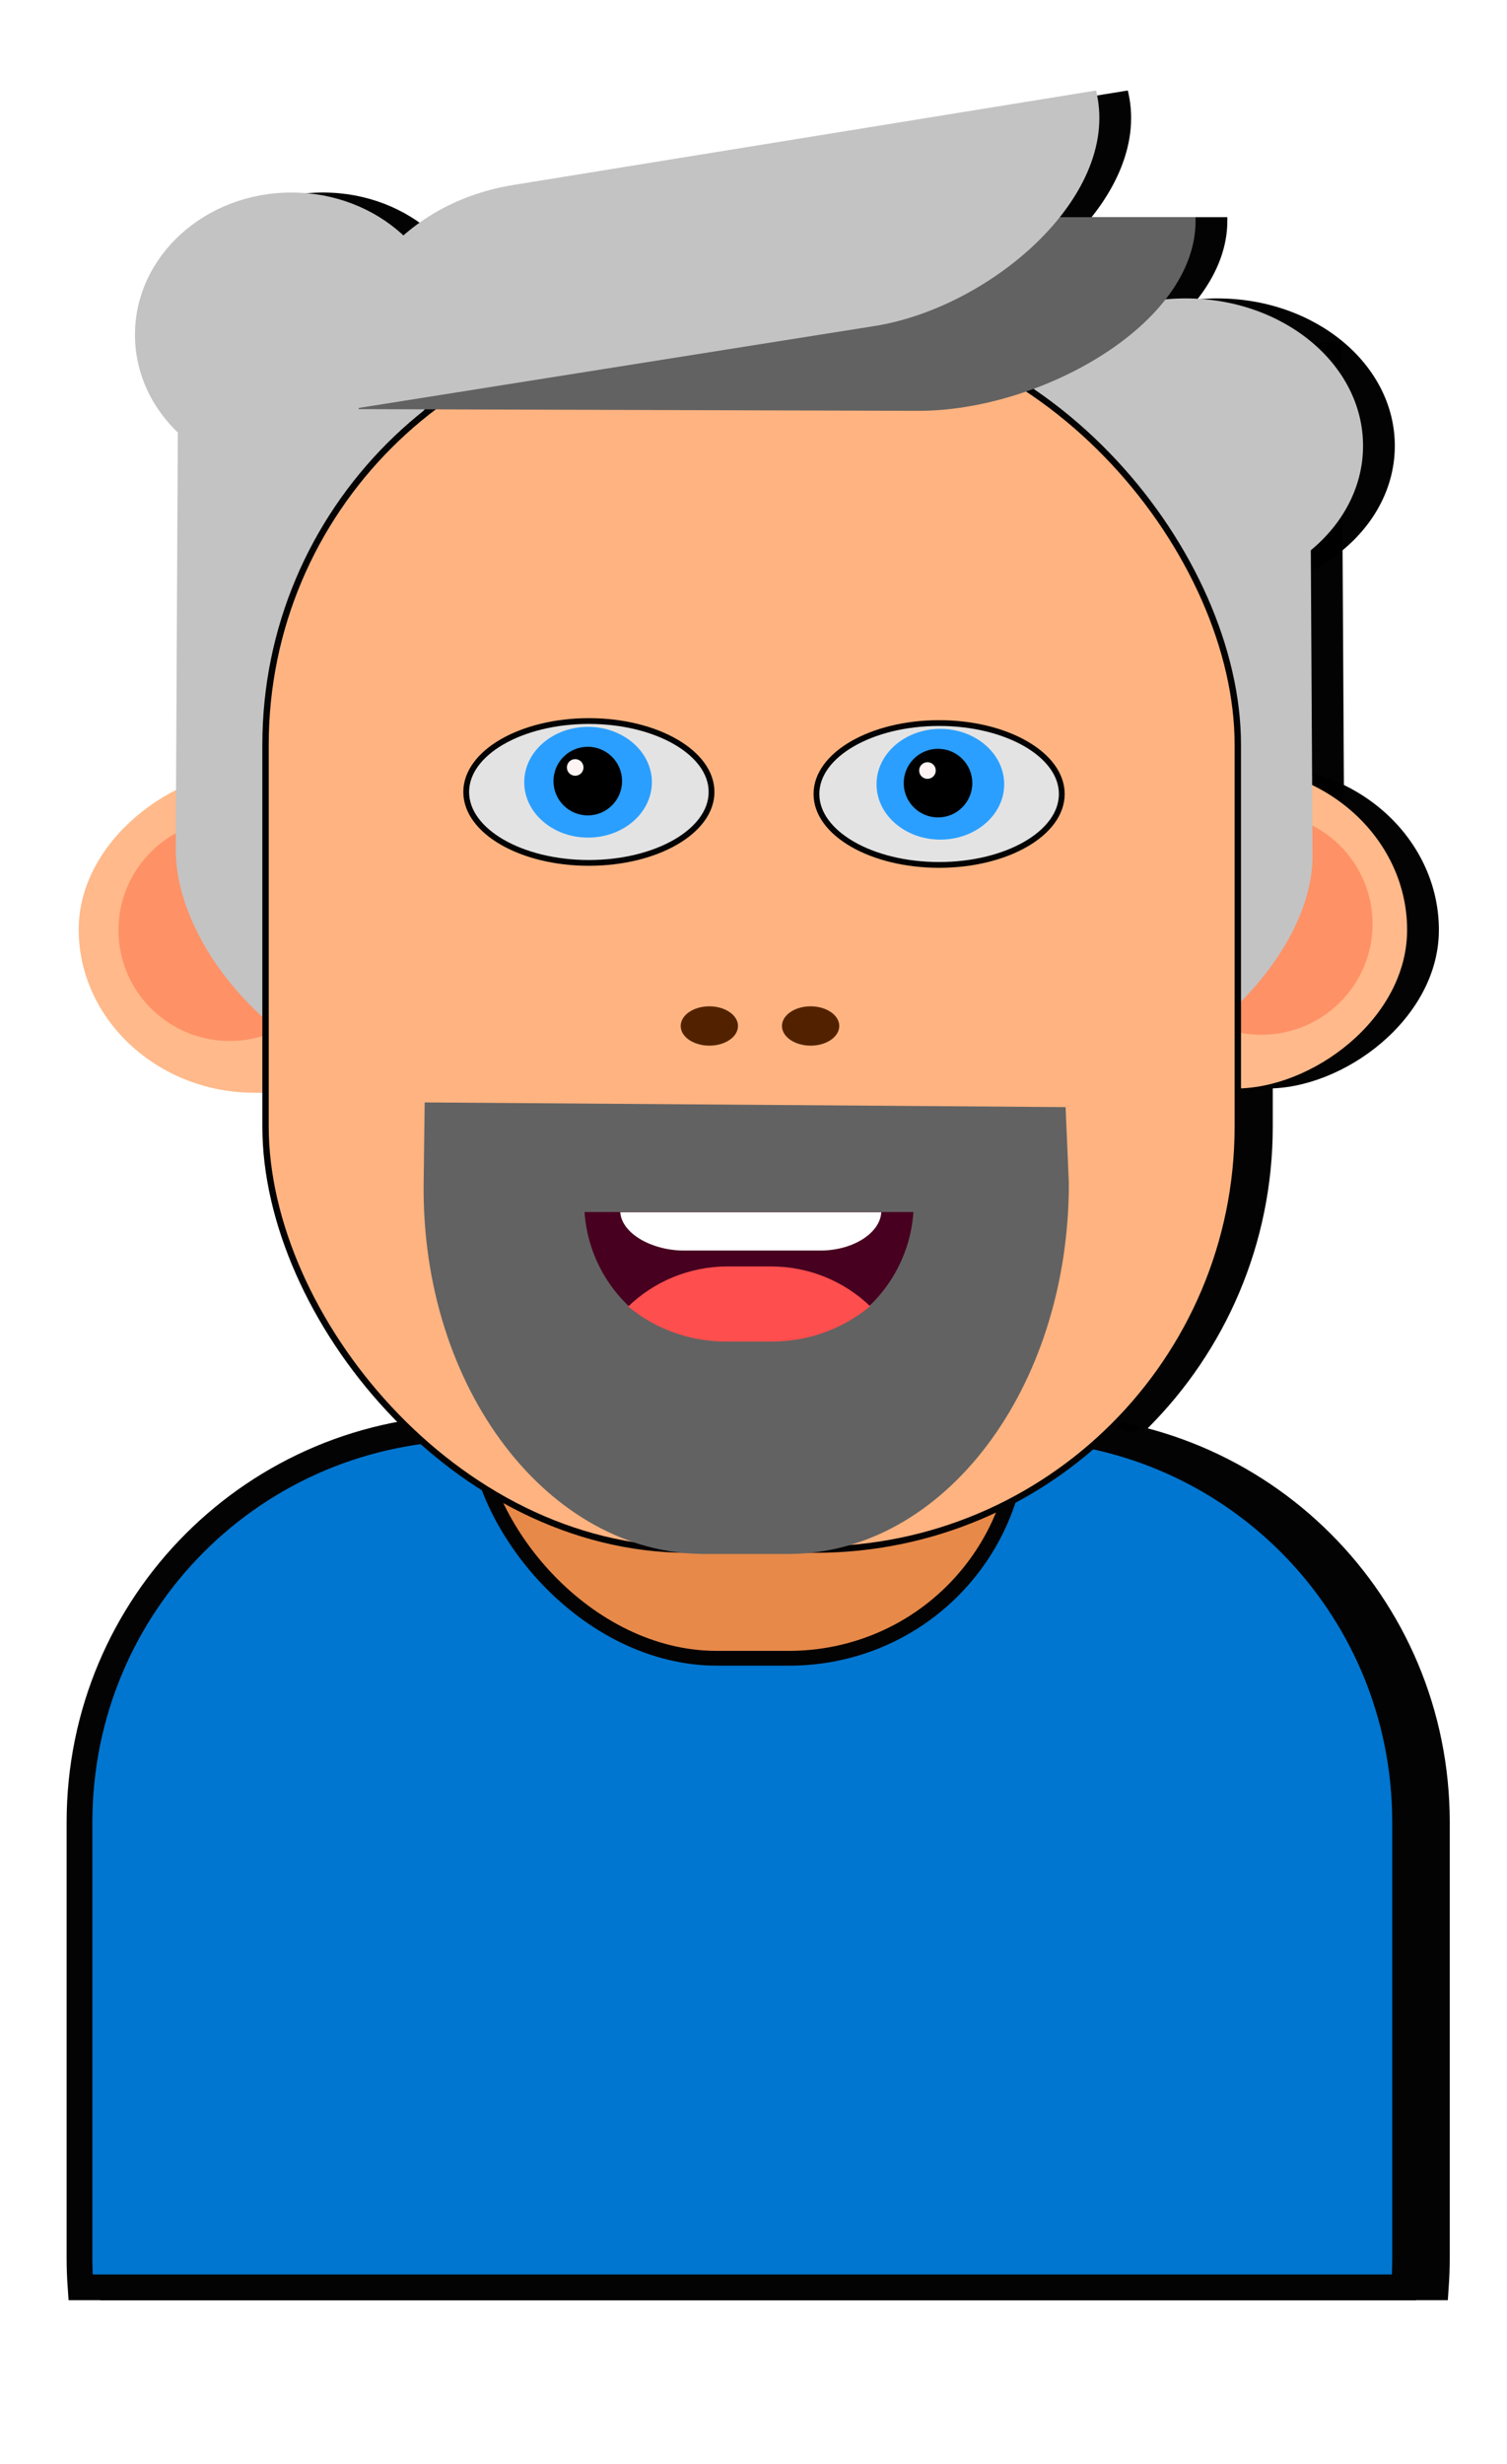 <?xml version="1.0" encoding="UTF-8" standalone="no"?>
<!-- Created with Inkscape (http://www.inkscape.org/) -->

<svg
   width="29.435mm"
   height="48.101mm"
   viewBox="0 0 29.435 48.101"
   version="1.1"
   id="svg34454"
   inkscape:version="1.2.1 (9c6d41e410, 2022-07-14)"
   sodipodi:docname="avatar_8.svg"
   xmlns:inkscape="http://www.inkscape.org/namespaces/inkscape"
   xmlns:sodipodi="http://sodipodi.sourceforge.net/DTD/sodipodi-0.dtd"
   xmlns="http://www.w3.org/2000/svg"
   xmlns:svg="http://www.w3.org/2000/svg">
  <sodipodi:namedview
     id="namedview34456"
     pagecolor="#ffffff"
     bordercolor="#000000"
     borderopacity="0.25"
     inkscape:showpageshadow="2"
     inkscape:pageopacity="0.0"
     inkscape:pagecheckerboard="0"
     inkscape:deskcolor="#d1d1d1"
     inkscape:document-units="mm"
     showgrid="false"
     inkscape:zoom="2.9825757"
     inkscape:cx="23.637288"
     inkscape:cy="118.35408"
     inkscape:window-width="1920"
     inkscape:window-height="1017"
     inkscape:window-x="-8"
     inkscape:window-y="-8"
     inkscape:window-maximized="1"
     inkscape:current-layer="g39312" />
  <defs
     id="defs34451">
    <inkscape:path-effect
       effect="fillet_chamfer"
       id="path-effect19959"
       is_visible="true"
       lpeversion="1"
       nodesatellites_param="F,0,0,1,0,0,0,1 @ F,0,1,1,0,1.255,0,1 @ F,0,0,1,0,1.255,0,1 @ F,0,0,1,0,0,0,1"
       unit="px"
       method="auto"
       mode="F"
       radius="0"
       chamfer_steps="1"
       flexible="false"
       use_knot_distance="true"
       apply_no_radius="true"
       apply_with_radius="true"
       only_selected="false"
       hide_knots="false" />
    <inkscape:path-effect
       effect="fillet_chamfer"
       id="path-effect16060"
       is_visible="true"
       lpeversion="1"
       nodesatellites_param="F,0,0,1,0,0,0,1 @ F,0,1,1,0,1.255,0,1 @ F,0,0,1,0,1.255,0,1 @ F,0,0,1,0,0,0,1"
       unit="px"
       method="auto"
       mode="F"
       radius="0"
       chamfer_steps="1"
       flexible="false"
       use_knot_distance="true"
       apply_no_radius="true"
       apply_with_radius="true"
       only_selected="false"
       hide_knots="false" />
    <inkscape:path-effect
       effect="fillet_chamfer"
       id="path-effect16060-6"
       is_visible="true"
       lpeversion="1"
       nodesatellites_param="F,0,0,1,0,0,0,1 @ F,0,1,1,0,1.255,0,1 @ F,0,0,1,0,1.255,0,1 @ F,0,0,1,0,0,0,1"
       unit="px"
       method="auto"
       mode="F"
       radius="0"
       chamfer_steps="1"
       flexible="false"
       use_knot_distance="true"
       apply_no_radius="true"
       apply_with_radius="true"
       only_selected="false"
       hide_knots="false" />
    <filter
       inkscape:collect="always"
       style="color-interpolation-filters:sRGB"
       id="filter20324"
       x="-0.026"
       y="-0.01"
       width="1.051"
       height="1.027">
      <feGaussianBlur
         inkscape:collect="always"
         stdDeviation="0.206"
         id="feGaussianBlur20326" />
    </filter>
  </defs>
  <g
     inkscape:label="Layer 1"
     inkscape:groupmode="layer"
     id="layer1"
     transform="translate(-92.444,-116.82)">
    <g
       id="g34449"
       transform="translate(-79.787,106.276)">
      <g
         id="g37249">
        <g
           id="g19889"
           transform="matrix(0.937,0,0,0.937,11.49,1.808)">
          <g
             id="g39312">
            <g
               id="g28181"
               transform="matrix(0.957,0,0,0.957,8.113,1.118)">
              <g
                 id="g19955"
                 transform="translate(0.692)"
                 style="fill:#000000;fill-opacity:0.987;filter:url(#filter20324)">
                <g
                   id="g19953"
                   style="fill:#000000;fill-opacity:0.987">
                  <g
                     id="g19895"
                     transform="matrix(0.786,0,0,0.765,152.304,-51.6)"
                     style="fill:#000000;fill-opacity:0.987">
                    <rect
                       style="fill:#000000;fill-opacity:0.987;stroke-width:0.104"
                       id="rect19891"
                       width="9.157"
                       height="13.925"
                       x="100.169"
                       y="-39.611"
                       ry="4.797"
                       transform="matrix(0,1,-1,-0.014,0,0)"
                       inkscape:transform-center-x="-0.18754404"
                       inkscape:transform-center-y="0.0026622334" />
                    <rect
                       style="fill:#000000;fill-opacity:0.987;stroke-width:0.104"
                       id="rect19893"
                       width="9.157"
                       height="13.925"
                       x="99.667"
                       y="-62.5"
                       ry="4.797"
                       transform="matrix(0,1,-1,-0.014,0,0)"
                       inkscape:transform-center-x="-0.18754404"
                       inkscape:transform-center-y="0.0026622334" />
                  </g>
                  <ellipse
                     style="fill:#000000;fill-opacity:0.987;fill-rule:evenodd;stroke-width:0.202"
                     id="ellipse19897"
                     cx="198.252"
                     cy="28.687"
                     rx="2.424"
                     ry="2.412" />
                  <ellipse
                     style="fill:#000000;fill-opacity:0.987;fill-rule:evenodd;stroke-width:0.202"
                     id="ellipse19899"
                     cx="175.784"
                     cy="28.822"
                     rx="2.424"
                     ry="2.412" />
                  <path
                     id="path19901"
                     style="fill:#000000;fill-opacity:0.987;stroke-width:0.094"
                     d="m 186.784,35.936 c -1.347,0 -2.532,0.666 -3.247,1.687 0.84,0.542 1.842,0.856 2.921,0.856 h 1.614 c 1.145,0 2.203,-0.354 3.073,-0.958 -0.721,-0.964 -1.871,-1.585 -3.173,-1.585 z" />
                  <rect
                     style="fill:#000000;fill-opacity:0.987;stroke-width:0.122"
                     id="rect19903"
                     width="11.879"
                     height="14.976"
                     x="180.148"
                     y="30.368"
                     ry="5.159"
                     transform="matrix(1,0,0.023,1,0,0)" />
                  <path
                     id="path19905"
                     style="fill:#000000;fill-opacity:0.987;stroke:#030303;stroke-width:0.561;stroke-dasharray:none;stroke-opacity:1"
                     d="m 181.099,39.651 c -4.758,0 -8.588,3.831 -8.588,8.589 v 9.486 c 0,0.215 0.008,0.428 0.023,0.639 h 28.828 c 0.015,-0.211 0.023,-0.424 0.023,-0.639 v -9.486 c 0,-4.758 -3.83,-8.589 -8.588,-8.589 z" />
                  <rect
                     style="fill:#000000;fill-opacity:0.987;stroke:#030303;stroke-width:0.479;stroke-dasharray:none;stroke-opacity:1"
                     id="rect19907"
                     width="9.168"
                     height="16.415"
                     x="182.568"
                     y="41.948"
                     ry="0" />
                  <rect
                     style="fill:#000000;fill-opacity:0.987;stroke:#030303;stroke-width:0.322;stroke-dasharray:none;stroke-opacity:1"
                     id="rect19909"
                     width="11.879"
                     height="14.976"
                     x="180.211"
                     y="29.696"
                     ry="5.159"
                     transform="matrix(1,0,0.023,1,0,0)" />
                  <ellipse
                     style="fill:#000000;fill-opacity:0.987;stroke-width:0.267"
                     id="ellipse19911"
                     cx="-196.603"
                     cy="18.279"
                     rx="3.866"
                     ry="3.209"
                     transform="scale(-1,1)" />
                  <path
                     id="path19913"
                     d="m 192.102,20.428 v 12.304 h 0.138 c 3.902,0 7.143,-3.116 7.129,-5.54 l -0.064,-11.167 h -0.115 c -3.915,0 -7.088,1.972 -7.088,4.404 z"
                     style="fill:#000000;fill-opacity:0.987;stroke-width:0.242"
                     sodipodi:nodetypes="scsscss" />
                  <ellipse
                     style="fill:#000000;fill-opacity:0.987;stroke-width:0.246"
                     id="ellipse19915"
                     cx="177.127"
                     cy="15.861"
                     rx="3.408"
                     ry="3.096" />
                  <path
                     id="path19917"
                     d="m 180.742,20.527 v 11.868 h -0.116 c -3.294,0 -6.031,-3.006 -6.019,-5.344 l 0.054,-10.772 h 0.097 c 3.305,0 5.984,1.902 5.984,4.248 z"
                     style="fill:#000000;fill-opacity:0.987;stroke-width:0.219"
                     sodipodi:nodetypes="scsscss" />
                  <rect
                     style="fill:#000000;fill-opacity:0.987;stroke:#030303;stroke-width:0.139;stroke-dasharray:none;stroke-opacity:1"
                     id="rect19919"
                     width="21.178"
                     height="26.731"
                     x="176.563"
                     y="15.576"
                     ry="9.209" />
                  <path
                     id="path19921"
                     style="fill:#000000;fill-opacity:0.987;stroke-width:0.166"
                     d="m 180.029,32.572 -0.022,1.76 c -0.055,4.47 2.726,8.069 6.111,8.069 h 1.832 c 3.385,0 6.111,-3.599 6.111,-8.069 l -0.071,-1.658 z"
                     sodipodi:nodetypes="csssscc" />
                  <path
                     id="path19923"
                     d="m 183.397,13.302 h 13.424 v 0.08 c 0,2.263 -3.399,4.143 -6.045,4.135 l -12.184,-0.037 v -0.067 c 0,-2.271 2.151,-4.111 4.805,-4.111 z"
                     style="fill:#000000;fill-opacity:0.987;stroke-width:0.193"
                     sodipodi:nodetypes="scsscss"
                     inkscape:transform-center-x="-11.440388"
                     inkscape:transform-center-y="-2.4518104" />
                  <path
                     id="path19925"
                     d="m 181.939,12.604 12.715,-2.06 0.017,0.08 c 0.483,2.255 -2.335,4.649 -4.842,5.047 l -11.548,1.833 -0.014,-0.066 c -0.485,-2.262 1.16,-4.426 3.673,-4.833 z"
                     style="fill:#000000;fill-opacity:0.987;stroke-width:0.19"
                     sodipodi:nodetypes="scsscss"
                     inkscape:transform-center-x="-10.226556"
                     inkscape:transform-center-y="-4.0317996" />
                  <ellipse
                     style="fill:#000000;fill-opacity:0.987;stroke-width:0.065"
                     id="ellipse19927"
                     cx="186.23"
                     cy="30.908"
                     rx="0.624"
                     ry="0.428" />
                  <ellipse
                     style="fill:#000000;fill-opacity:0.987;stroke:#030303;stroke-width:0.126;stroke-dasharray:none;stroke-opacity:1"
                     id="ellipse19929"
                     cx="-183.606"
                     cy="25.814"
                     rx="2.672"
                     ry="1.544"
                     transform="scale(-1,1)" />
                  <ellipse
                     style="fill:#000000;fill-opacity:0.987;stroke-width:0.065"
                     id="ellipse19931"
                     cx="188.436"
                     cy="30.908"
                     rx="0.624"
                     ry="0.428" />
                  <ellipse
                     style="fill:#000000;fill-opacity:0.987;fill-rule:evenodd;stroke-width:0.221"
                     id="ellipse19933"
                     cx="183.588"
                     cy="25.602"
                     rx="1.39"
                     ry="1.205" />
                  <circle
                     style="fill:#000000;fill-opacity:0.987;fill-rule:evenodd;stroke-width:0.127"
                     id="circle19935"
                     cx="183.582"
                     cy="25.577"
                     r="0.747" />
                  <circle
                     style="fill:#000000;fill-opacity:0.987;fill-rule:evenodd;stroke-width:0.381"
                     id="circle19937"
                     cx="-183.308"
                     cy="25.28"
                     r="0.181"
                     transform="scale(-1,1)" />
                  <path
                     id="path19939"
                     style="fill:#000000;fill-opacity:0.987;stroke-width:0.074"
                     d="m 183.512,34.958 c 0.061,0.894 0.495,1.682 1.148,2.211 0.546,-0.467 1.255,-0.748 2.033,-0.748 h 0.938 c 0.746,0 1.428,0.259 1.964,0.691 0.615,-0.528 1.021,-1.292 1.08,-2.154 z" />
                  <path
                     id="path19941"
                     style="fill:#000000;fill-opacity:0.987;stroke-width:0.079"
                     d="m 186.632,36.142 c -0.845,0 -1.609,0.332 -2.171,0.873 0.578,0.476 1.319,0.762 2.13,0.762 h 1.004 c 0.815,0 1.559,-0.289 2.138,-0.769 -0.561,-0.537 -1.322,-0.866 -2.163,-0.866 z" />
                  <path
                     id="path19943"
                     style="fill:#000000;fill-opacity:0.987;stroke-width:0.078"
                     d="m 184.29,34.962 c 0.031,0.465 0.691,0.834 1.384,0.834 l 2.979,-5e-6 c 0.693,-2e-6 1.297,-0.372 1.322,-0.834 z"
                     sodipodi:nodetypes="ccccc"
                     inkscape:original-d="m 184.28968,34.962299 c 0.0162,0.24605 0.0605,0.559642 0.12912,0.833515 l 5.48789,-1.1e-5 c 0.0687,-0.273875 0.0511,-0.53583 0.0673,-0.833516 z"
                     inkscape:path-effect="#path-effect19959" />
                  <ellipse
                     style="fill:#000000;fill-opacity:0.987;stroke:#030303;stroke-width:0.126;stroke-dasharray:none;stroke-opacity:1"
                     id="ellipse19945"
                     cx="-191.235"
                     cy="25.858"
                     rx="2.672"
                     ry="1.544"
                     transform="scale(-1,1)" />
                  <ellipse
                     style="fill:#000000;fill-opacity:0.987;fill-rule:evenodd;stroke-width:0.221"
                     id="ellipse19947"
                     cx="191.262"
                     cy="25.646"
                     rx="1.39"
                     ry="1.205" />
                  <circle
                     style="fill:#000000;fill-opacity:0.987;fill-rule:evenodd;stroke-width:0.127"
                     id="circle19949"
                     cx="191.211"
                     cy="25.621"
                     r="0.747" />
                  <circle
                     style="fill:#000000;fill-opacity:0.987;fill-rule:evenodd;stroke-width:0.381"
                     id="circle19951"
                     cx="-190.981"
                     cy="25.347"
                     r="0.181"
                     transform="scale(-1,1)" />
                </g>
              </g>
              <g
                 id="g15581"
                 transform="matrix(0.786,0,0,0.765,152.304,-51.6)"
                 style="fill:#ffb98a;fill-opacity:1">
                <rect
                   style="fill:#ffb98a;fill-opacity:1;stroke-width:0.104"
                   id="rect15577"
                   width="9.157"
                   height="13.925"
                   x="100.169"
                   y="-39.611"
                   ry="4.797"
                   transform="matrix(0,1,-1,-0.014,0,0)"
                   inkscape:transform-center-x="-0.18754404"
                   inkscape:transform-center-y="0.0026622334" />
                <rect
                   style="fill:#ffb98a;fill-opacity:1;stroke-width:0.104"
                   id="rect15579"
                   width="9.157"
                   height="13.925"
                   x="99.667"
                   y="-62.5"
                   ry="4.797"
                   transform="matrix(0,1,-1,-0.014,0,0)"
                   inkscape:transform-center-x="-0.18754404"
                   inkscape:transform-center-y="0.0026622334" />
              </g>
              <ellipse
                 style="fill:#ff885e;fill-opacity:0.81;fill-rule:evenodd;stroke-width:0.202"
                 id="ellipse16064"
                 cx="198.252"
                 cy="28.687"
                 rx="2.424"
                 ry="2.412" />
              <ellipse
                 style="fill:#ff885e;fill-opacity:0.81;fill-rule:evenodd;stroke-width:0.202"
                 id="path16062"
                 cx="175.784"
                 cy="28.822"
                 rx="2.424"
                 ry="2.412" />
              <path
                 id="path15595"
                 style="fill:#ff4e4e;fill-opacity:1;stroke-width:0.094"
                 d="m 186.784,35.936 c -1.347,0 -2.532,0.666 -3.247,1.687 0.84,0.542 1.842,0.856 2.921,0.856 h 1.614 c 1.145,0 2.203,-0.354 3.073,-0.958 -0.721,-0.964 -1.871,-1.585 -3.173,-1.585 z" />
              <rect
                 style="fill:#d38d5f;fill-opacity:1;stroke-width:0.122"
                 id="rect15569"
                 width="11.879"
                 height="14.976"
                 x="180.148"
                 y="30.368"
                 ry="5.159"
                 transform="matrix(1,0,0.023,1,0,0)" />
              <path
                 id="path15571"
                 style="fill:#0076d1;fill-opacity:1;stroke:#030303;stroke-width:0.561;stroke-dasharray:none;stroke-opacity:1"
                 d="m 181.099,39.651 c -4.758,0 -8.588,3.831 -8.588,8.589 v 9.486 c 0,0.215 0.008,0.428 0.023,0.639 h 28.828 c 0.015,-0.211 0.023,-0.424 0.023,-0.639 v -9.486 c 0,-4.758 -3.83,-8.589 -8.588,-8.589 z" />
              <rect
                 style="fill:#e78949;fill-opacity:1;stroke:#030303;stroke-width:0.322;stroke-dasharray:none;stroke-opacity:1"
                 id="rect15575"
                 width="11.879"
                 height="14.976"
                 x="180.211"
                 y="29.696"
                 ry="5.159"
                 transform="matrix(1,0,0.023,1,0,0)" />
              <ellipse
                 style="fill:#c3c3c3;fill-opacity:1;stroke-width:0.267"
                 id="ellipse15583"
                 cx="-196.603"
                 cy="18.279"
                 rx="3.866"
                 ry="3.209"
                 transform="scale(-1,1)" />
              <path
                 id="path15585"
                 d="m 192.102,20.428 v 12.304 h 0.138 c 3.902,0 7.143,-3.116 7.129,-5.54 l -0.064,-11.167 h -0.115 c -3.915,0 -7.088,1.972 -7.088,4.404 z"
                 style="fill:#c3c3c3;fill-opacity:1;stroke-width:0.242"
                 sodipodi:nodetypes="scsscss" />
              <ellipse
                 style="fill:#c3c3c3;fill-opacity:1;stroke-width:0.246"
                 id="ellipse15587"
                 cx="177.127"
                 cy="15.861"
                 rx="3.408"
                 ry="3.096" />
              <path
                 id="path15589"
                 d="m 180.742,20.527 v 11.868 h -0.116 c -3.294,0 -6.031,-3.006 -6.019,-5.344 l 0.054,-10.772 h 0.097 c 3.305,0 5.984,1.902 5.984,4.248 z"
                 style="fill:#c3c3c3;fill-opacity:1;stroke-width:0.219"
                 sodipodi:nodetypes="scsscss" />
              <rect
                 style="fill:#ffb380;stroke:#030303;stroke-width:0.139;stroke-dasharray:none;stroke-opacity:1"
                 id="rect15591"
                 width="21.178"
                 height="26.731"
                 x="176.563"
                 y="15.576"
                 ry="9.209" />
              <path
                 id="path16544"
                 style="fill:#626262;fill-opacity:1;stroke-width:0.166"
                 d="m 180.029,32.572 -0.022,1.76 c -0.055,4.47 2.726,8.069 6.111,8.069 h 1.832 c 3.385,0 6.111,-3.599 6.111,-8.069 l -0.071,-1.658 z"
                 sodipodi:nodetypes="csssscc" />
              <path
                 id="path15601"
                 d="m 183.397,13.302 h 13.424 v 0.08 c 0,2.263 -3.399,4.143 -6.045,4.135 l -12.184,-0.037 v -0.067 c 0,-2.271 2.151,-4.111 4.805,-4.111 z"
                 style="fill:#626262;fill-opacity:1;stroke-width:0.193"
                 sodipodi:nodetypes="scsscss"
                 inkscape:transform-center-x="-11.440388"
                 inkscape:transform-center-y="-2.4518104" />
              <path
                 id="path15603"
                 d="m 181.939,12.604 12.715,-2.06 0.017,0.08 c 0.483,2.255 -2.335,4.649 -4.842,5.047 l -11.548,1.833 -0.014,-0.066 c -0.485,-2.262 1.16,-4.426 3.673,-4.833 z"
                 style="fill:#c3c3c3;fill-opacity:1;stroke-width:0.19"
                 sodipodi:nodetypes="scsscss"
                 inkscape:transform-center-x="-10.226556"
                 inkscape:transform-center-y="-4.0317996" />
              <ellipse
                 style="fill:#522200;fill-opacity:1;stroke-width:0.065"
                 id="ellipse15605"
                 cx="186.23"
                 cy="30.908"
                 rx="0.624"
                 ry="0.428" />
              <ellipse
                 style="fill:#e3e3e3;fill-opacity:1;stroke:#030303;stroke-width:0.126;stroke-dasharray:none;stroke-opacity:1"
                 id="ellipse16193"
                 cx="-183.606"
                 cy="25.814"
                 rx="2.672"
                 ry="1.544"
                 transform="scale(-1,1)" />
              <ellipse
                 style="fill:#522200;fill-opacity:1;stroke-width:0.065"
                 id="ellipse16268"
                 cx="188.436"
                 cy="30.908"
                 rx="0.624"
                 ry="0.428" />
              <ellipse
                 style="fill:#2a9fff;fill-opacity:1;fill-rule:evenodd;stroke-width:0.221"
                 id="path37288"
                 cx="183.588"
                 cy="25.602"
                 rx="1.39"
                 ry="1.205" />
              <circle
                 style="fill:#000000;fill-opacity:1;fill-rule:evenodd;stroke-width:0.127"
                 id="path37772"
                 cx="183.582"
                 cy="25.577"
                 r="0.747" />
              <circle
                 style="fill:#fff4f4;fill-opacity:1;fill-rule:evenodd;stroke-width:0.381"
                 id="circle37774"
                 cx="-183.308"
                 cy="25.28"
                 r="0.181"
                 transform="scale(-1,1)" />
              <path
                 id="path15593-4"
                 style="fill:#47001f;fill-opacity:1;stroke-width:0.074"
                 d="m 183.512,34.958 c 0.061,0.894 0.495,1.682 1.148,2.211 0.546,-0.467 1.255,-0.748 2.033,-0.748 h 0.938 c 0.746,0 1.428,0.259 1.964,0.691 0.615,-0.528 1.021,-1.292 1.08,-2.154 z" />
              <path
                 id="path15690-5"
                 style="fill:#ff4e4e;fill-opacity:1;stroke-width:0.079"
                 d="m 186.632,36.142 c -0.845,0 -1.609,0.332 -2.171,0.873 0.578,0.476 1.319,0.762 2.13,0.762 h 1.004 c 0.815,0 1.559,-0.289 2.138,-0.769 -0.561,-0.537 -1.322,-0.866 -2.163,-0.866 z" />
              <path
                 id="path16056-9"
                 style="fill:#ffffff;stroke-width:0.078"
                 d="m 184.29,34.962 c 0.031,0.465 0.691,0.834 1.384,0.834 l 2.979,-5e-6 c 0.693,-2e-6 1.297,-0.372 1.322,-0.834 z"
                 sodipodi:nodetypes="ccccc"
                 inkscape:original-d="m 184.28968,34.962299 c 0.0162,0.24605 0.0605,0.559642 0.12912,0.833515 l 5.48789,-1.1e-5 c 0.0687,-0.273875 0.0511,-0.53583 0.0673,-0.833516 z"
                 inkscape:path-effect="#path-effect16060-6" />
              <ellipse
                 style="fill:#e3e3e3;fill-opacity:1;stroke:#030303;stroke-width:0.126;stroke-dasharray:none;stroke-opacity:1"
                 id="ellipse275"
                 cx="-191.235"
                 cy="25.858"
                 rx="2.672"
                 ry="1.544"
                 transform="scale(-1,1)" />
              <ellipse
                 style="fill:#2a9fff;fill-opacity:1;fill-rule:evenodd;stroke-width:0.221"
                 id="ellipse277"
                 cx="191.262"
                 cy="25.646"
                 rx="1.39"
                 ry="1.205" />
              <circle
                 style="fill:#000000;fill-opacity:1;fill-rule:evenodd;stroke-width:0.127"
                 id="circle279"
                 cx="191.211"
                 cy="25.621"
                 r="0.747" />
              <circle
                 style="fill:#fff4f4;fill-opacity:1;fill-rule:evenodd;stroke-width:0.381"
                 id="circle281"
                 cx="-190.981"
                 cy="25.347"
                 r="0.181"
                 transform="scale(-1,1)" />
            </g>
          </g>
        </g>
      </g>
    </g>
  </g>
</svg>

